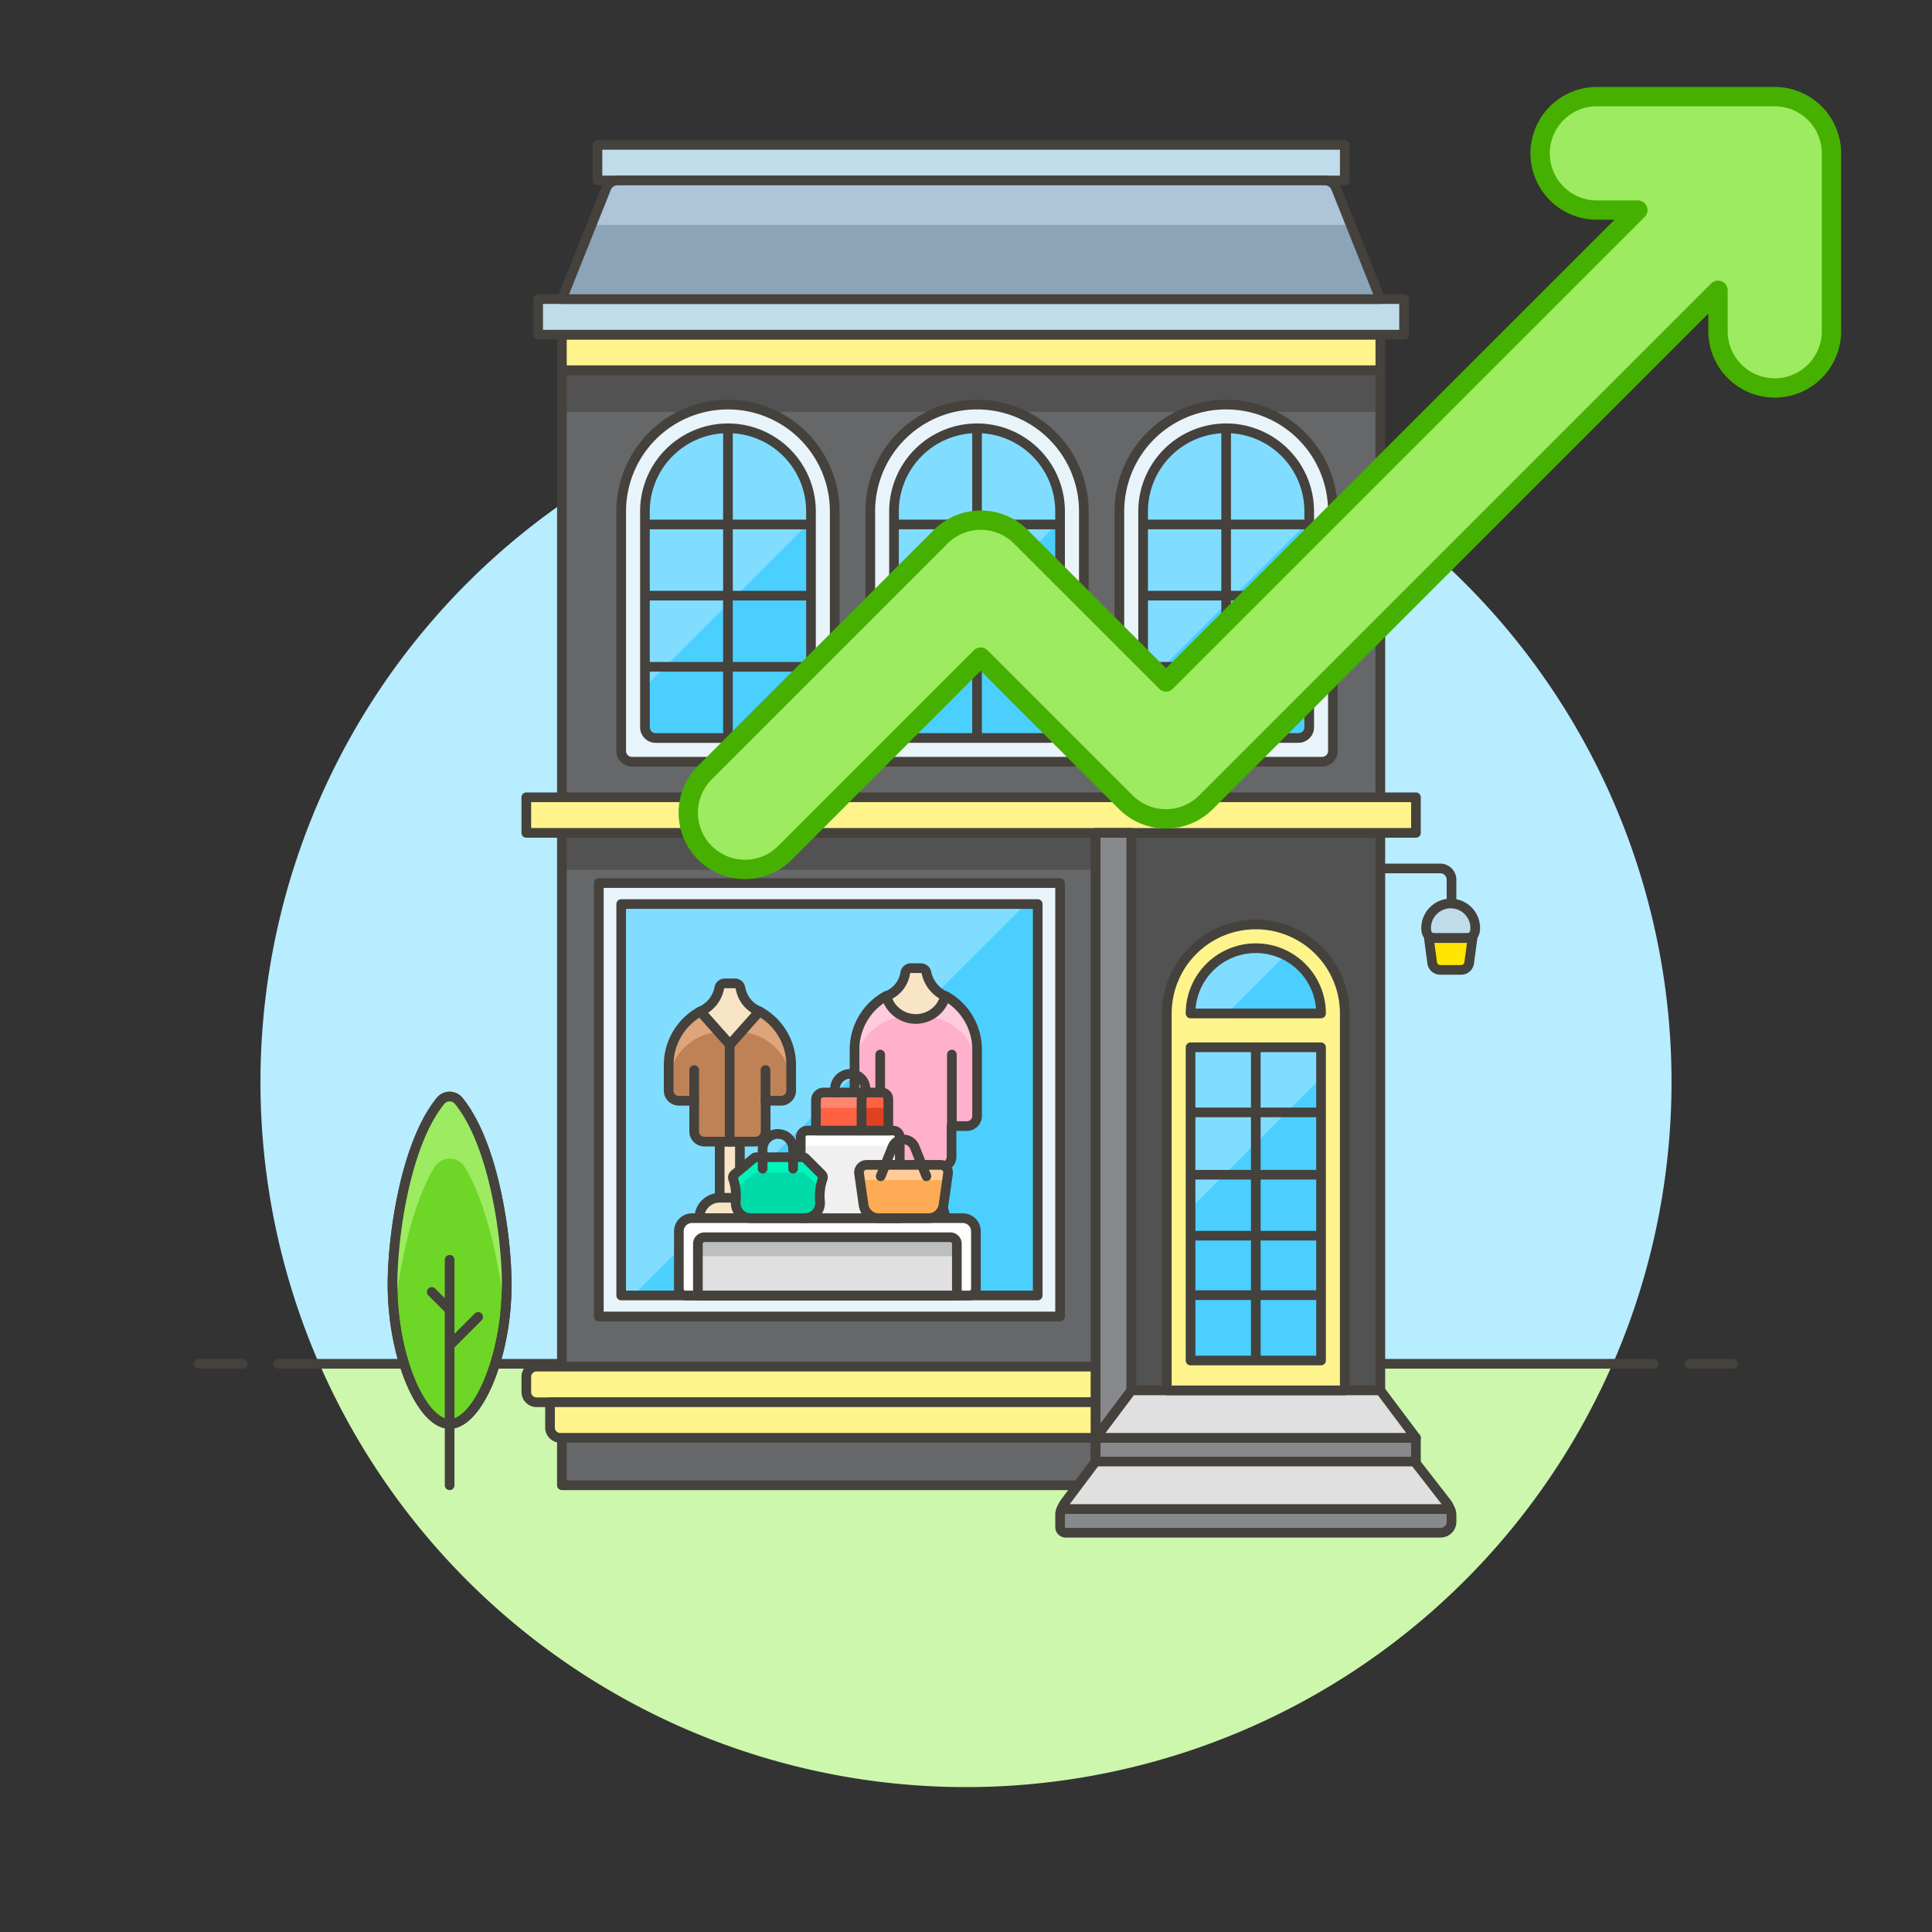 <svg width="160" height="160" fill="none" xmlns="http://www.w3.org/2000/svg">
  <rect width="100%" height="100%" fill="#333333" stroke="none"/>
  <path d="M26.433 112.944a58.429 58.429 0 0125.79-74.74 58.428 58.428 0 0155.553 0 58.428 58.428 0 0121.098 19.385 58.425 58.425 0 019.346 27.084 58.435 58.435 0 01-4.654 28.271H26.433z" fill="#B8ECFF"/>
  <path d="M26.447 112.943a58.425 58.425 0 0021.549 25.513A58.432 58.432 0 0080 148a58.431 58.431 0 0032.003-9.544 58.425 58.425 0 0021.549-25.513H26.447z" fill="#CCF7AD"/>
  <path d="M23.032 112.943H136.968M16.459 112.943h3.651M139.889 112.943h3.651" stroke="#45413C" stroke-width=".8" stroke-linecap="round" stroke-linejoin="round"/>
  <path d="M41.964 106.385c0-4.035-1.077-11.659-3.982-15.222a.973.973 0 00-.747-.35.974.974 0 00-.747.35c-2.905 3.562-3.981 11.183-3.981 15.215 0 6.051 2.423 11.551 4.728 11.551 2.305 0 4.729-5.496 4.729-11.544z" fill="#6DD627" stroke="#45413C" stroke-width=".8" stroke-linecap="round" stroke-linejoin="round"/>
  <path d="M41.832 108.85c-.32-3.061-1.322-8.896-3.344-12.189a1.462 1.462 0 00-2.506 0c-2.021 3.292-3.021 9.124-3.342 12.182a23.299 23.299 0 01-.132-2.465c0-4.032 1.076-11.653 3.981-15.215a.974.974 0 01.747-.35.973.973 0 01.747.35c2.905 3.562 3.982 11.187 3.982 15.222a23.26 23.26 0 01-.132 2.465z" fill="#9CEB60"/>
  <path d="M37.236 123.003v-18.669M37.236 111.427l2.364-2.364M37.236 108.472l-1.478-1.478M41.964 106.385c0-4.035-1.077-11.659-3.982-15.222a.973.973 0 00-.747-.35.974.974 0 00-.747.35c-2.905 3.562-3.981 11.183-3.981 15.215 0 6.051 2.423 11.551 4.728 11.551 2.305 0 4.729-5.496 4.729-11.544z" stroke="#45413C" stroke-width=".8" stroke-linecap="round" stroke-linejoin="round"/>
  <path d="M46.533 27.718h67.781v2.947H46.533v-2.947z" fill="#FFF48C"/>
  <path d="M46.533 27.718h67.781v2.947H46.533v-2.947z" stroke="#45413C" stroke-width=".8" stroke-linecap="round" stroke-linejoin="round"/>
  <path d="M44.568 24.77h71.711v2.947H44.568v-2.947zM49.48 12h61.888v2.947H49.48V12z" fill="#C0DCEB" stroke="#45413C" stroke-width=".8" stroke-linecap="round" stroke-linejoin="round"/>
  <path d="M46.533 68.975H90.738v54.028H46.533V68.975z" fill="#656769"/>
  <path d="M46.533 68.975H90.738v3.053H46.533v-3.053z" fill="#525252"/>
  <path d="M46.533 68.975H90.738v54.028H46.533V68.975z" stroke="#45413C" stroke-width=".8" stroke-linecap="round" stroke-linejoin="round"/>
  <path d="M93.686 68.975h20.628v46.17H93.686V68.975z" fill="#525252"/>
  <path d="M93.686 68.975h20.628v46.17H93.686V68.975z" stroke="#45413C" stroke-width=".8" stroke-linecap="round" stroke-linejoin="round"/>
  <path d="M93.686 68.975h-2.947v50.099l2.947-3.929V68.975z" fill="#BF8DF2"/>
  <path d="M93.686 68.975h-2.947v2.947l2.947-.982v-1.965z" fill="#A05AE5"/>
  <path d="M93.686 115.145l-2.947 3.929v3.929l2.947-3.929v-3.929z" fill="#00DBA8" stroke="#45413C" stroke-width=".8" stroke-linecap="round" stroke-linejoin="round"/>
  <path d="M90.738 119.074h26.523v3.93H90.738v-3.93z" fill="#87898C" stroke="#45413C" stroke-width=".8" stroke-linecap="round" stroke-linejoin="round"/>
  <path d="M117.261 119.074H90.738l2.947-3.929h20.628l2.947 3.929z" fill="#E0E0E0" stroke="#45413C" stroke-width=".8" stroke-linecap="round" stroke-linejoin="round"/>
  <path d="M87.91 124.968a.932.932 0 00-.118.437v1.061a.461.461 0 00.035.178.464.464 0 00.252.253.458.458 0 00.179.036h31.046c.24 0 .47-.096.64-.265.169-.17.265-.4.265-.64v-.611a.945.945 0 00-.126-.449H87.91z" fill="#87898C" stroke="#45413C" stroke-width=".8" stroke-linecap="round" stroke-linejoin="round"/>
  <path d="M87.91 124.968H120.08c-.068-.191-.165-.37-.287-.531l-2.64-3.398H90.738l-2.554 3.406a1.934 1.934 0 00-.274.523v0z" fill="#E0E0E0" stroke="#45413C" stroke-width=".8" stroke-linecap="round" stroke-linejoin="round"/>
  <path d="M46.533 30.664h67.781v38.311H46.533V30.664z" fill="#656769"/>
  <path d="M46.533 30.664h67.781v3.438H46.533v-3.438z" fill="#525252"/>
  <path d="M46.533 30.664h67.781v38.311H46.533V30.664z" stroke="#45413C" stroke-width=".8" stroke-linecap="round" stroke-linejoin="round"/>
  <path d="M44.434 116.127h46.305v-2.947H44.434a.847.847 0 00-.847.847v1.253a.847.847 0 00.847.847z" fill="#FFF48C" stroke="#45413C" stroke-width=".8" stroke-linecap="round" stroke-linejoin="round"/>
  <path d="M46.4 119.074h44.34v-2.947H45.551v2.1a.847.847 0 00.249.6.833.833 0 00.275.183c.103.043.213.065.325.064zM43.586 66.028h73.676v2.947H43.586v-2.947z" fill="#FFF48C" stroke="#45413C" stroke-width=".8" stroke-linecap="round" stroke-linejoin="round"/>
  <path d="M109.72 14.947H51.128a.981.981 0 00-.912.618l-3.68 9.206h67.78l-3.68-9.206a.978.978 0 00-.363-.45.977.977 0 00-.553-.167z" fill="#8CA4B8"/>
  <path d="M111.859 18.631l-1.227-3.066a.98.98 0 00-.362-.448.98.98 0 00-.55-.169H51.128a.982.982 0 00-.912.617l-1.226 3.066h62.87z" fill="#ADC4D9"/>
  <path d="M109.72 14.947H51.128a.981.981 0 00-.912.618l-3.68 9.206h67.78l-3.68-9.206a.978.978 0 00-.363-.45.977.977 0 00-.553-.167zM114.314 71.92h4.96c.248 0 .485.098.66.273a.93.93 0 01.274.66v1.968" stroke="#45413C" stroke-width=".8" stroke-linecap="round" stroke-linejoin="round"/>
  <path d="M104 76.56a7.37 7.37 0 015.21 2.158 7.371 7.371 0 012.158 5.21v31.216H96.633V83.928A7.368 7.368 0 01104 76.56z" fill="#FFF48C"/>
  <path d="M104 78.526a5.403 5.403 0 014.991 3.336c.272.656.412 1.358.412 2.068H98.597a5.404 5.404 0 011.582-3.821A5.403 5.403 0 01104 78.526z" fill="#4ACFFF"/>
  <path d="M104 76.56a7.37 7.37 0 015.21 2.158 7.371 7.371 0 012.158 5.21v31.216H96.633V83.928A7.368 7.368 0 01104 76.56v0z" stroke="#45413C" stroke-width=".8" stroke-linecap="round" stroke-linejoin="round"/>
  <path d="M106.433 79.11a5.393 5.393 0 00-5.27.212 5.394 5.394 0 00-2.57 4.607h3.017l4.823-4.819z" fill="#80DDFF"/>
  <path d="M104 78.526a5.403 5.403 0 014.991 3.336c.272.656.412 1.358.412 2.068H98.597a5.404 5.404 0 011.582-3.821A5.403 5.403 0 01104 78.526v0z" stroke="#45413C" stroke-width=".8" stroke-linecap="round" stroke-linejoin="round"/>
  <path d="M98.597 86.732h10.806v25.939H98.597V86.732z" fill="#4ACFFF"/>
  <path d="M98.597 100.063l10.806-10.806v-2.526H98.597v13.331z" fill="#80DDFF"/>
  <path d="M98.597 86.732h10.806v25.939H98.597V86.732zM104 86.732v25.939M98.597 92.123h10.806M98.593 97.286h10.806M98.597 102.333h10.806M98.597 107.259h10.806" stroke="#45413C" stroke-width=".8" stroke-linecap="round" stroke-linejoin="round"/>
  <path d="M93.686 68.975h-2.947v50.099l2.947-3.929V68.975z" fill="#87898C" stroke="#45413C" stroke-width=".8" stroke-linecap="round" stroke-linejoin="round"/>
  <path d="M49.593 73.13h38.198v35.896H49.593V73.13z" fill="#E8F4FA" stroke="#45413C" stroke-width=".8" stroke-linecap="round" stroke-linejoin="round"/>
  <path d="M51.445 74.87h34.495v32.416H51.445V74.87z" fill="#4ACFFF"/>
  <path d="M52.428 107.286a.983.983 0 01-.695-.287.984.984 0 01-.288-.695V75.852a.982.982 0 01.606-.908.983.983 0 01.376-.075h32.532l-32.532 32.416z" fill="#80DDFF"/>
  <path d="M51.445 74.87h34.495v32.416H51.445V74.87z" stroke="#45413C" stroke-width=".8" stroke-linecap="round" stroke-linejoin="round"/>
  <path d="M61.276 100.07l-1.674-.032v-5.501l1.674.012v5.521z" fill="#F7E5C6" stroke="#45413C" stroke-width=".8" stroke-linecap="round" stroke-linejoin="round"/>
  <path d="M62.985 100.884h-5.074a1.692 1.692 0 011.691-1.691h1.691a1.771 1.771 0 011.174.517c.313.313.497.732.517 1.174v0z" fill="#F7E5C6" stroke="#45413C" stroke-width=".8" stroke-linecap="round" stroke-linejoin="round"/>
  <path d="M62.896 83.76l-2.45 2.751-2.446-2.751a5.071 5.071 0 00-2.626 4.442v2.114a.845.845 0 00.846.845h1.269v2.537a.845.845 0 00.846.846h4.226a.846.846 0 00.846-.846V91.16h1.269a.846.846 0 00.846-.845v-2.114a5.07 5.07 0 00-2.624-4.441z" fill="#BF8256"/>
  <path d="M59.52 85.469a4.492 4.492 0 00-4.146 3.902v-1.17a5.07 5.07 0 012.626-4.441l1.52 1.709z" fill="#DEA47A"/>
  <path d="M62.88 83.751a2.538 2.538 0 01-1.557-1.92.467.467 0 00-.46-.394h-.837a.467.467 0 00-.459.384 2.639 2.639 0 01-1.44 1.883l-.126.054 2.446 2.751 2.448-2.75-.016-.009z" fill="#F7E5C6" stroke="#45413C" stroke-width=".8" stroke-linecap="round" stroke-linejoin="round"/>
  <path d="M57.489 91.162v-2.545M63.397 91.162v-2.545M60.427 86.497v8.059" stroke="#45413C" stroke-width=".8" stroke-linecap="round" stroke-linejoin="round"/>
  <path d="M61.382 85.468a4.488 4.488 0 014.14 3.946v-1.213A5.071 5.071 0 0062.896 83.76l-1.52 1.706" fill="#DEA47A"/>
  <path d="M62.896 83.76l-2.45 2.751-2.446-2.751a5.071 5.071 0 00-2.626 4.442v2.114a.845.845 0 00.846.845h1.269v2.537a.845.845 0 00.846.846h4.226a.846.846 0 00.846-.846V91.16h1.269a.846.846 0 00.846-.845v-2.114a5.07 5.07 0 00-2.624-4.441v0z" stroke="#45413C" stroke-width=".8" stroke-linecap="round" stroke-linejoin="round"/>
  <path d="M76.586 100.026l-1.674.03v-4.242l1.674-.017v4.228zM76.724 80.56a.468.468 0 00-.458-.381h-.838a.467.467 0 00-.461.396 2.426 2.426 0 01-1.447 1.871l-.126.054 1.502 4.247a.934.934 0 001.753.023l1.642-4.27-.016-.007A2.764 2.764 0 0176.724 80.56v0z" fill="#F7E5C6" stroke="#45413C" stroke-width=".8" stroke-linecap="round" stroke-linejoin="round"/>
  <path d="M78.277 100.871h-5.074a1.771 1.771 0 011.691-1.691h1.691a1.691 1.691 0 011.691 1.691v0z" fill="#F7E5C6" stroke="#45413C" stroke-width=".8" stroke-linecap="round" stroke-linejoin="round"/>
  <path d="M78.29 82.48a2.526 2.526 0 01-2.448 1.906 2.526 2.526 0 01-2.448-1.906 5.071 5.071 0 00-2.625 4.442v5.496a.845.845 0 00.846.846h1.266v2.537a.846.846 0 00.848.839h4.228a.846.846 0 00.846-.846v-2.537h1.268a.846.846 0 00.846-.846v-5.496a5.072 5.072 0 00-2.625-4.436z" fill="#FFB0CA"/>
  <path d="M72.894 93.27V87.332M78.83 93.27V87.332" stroke="#45413C" stroke-width=".8" stroke-linecap="round" stroke-linejoin="round"/>
  <path d="M80.915 88.132a4.509 4.509 0 00-4.109-3.941 2.546 2.546 0 001.484-1.714 5.071 5.071 0 012.625 4.442v1.213zM74.88 84.191a4.509 4.509 0 00-4.109 3.941v-1.213a5.071 5.071 0 012.625-4.442 2.548 2.548 0 001.484 1.714z" fill="#FCD"/>
  <path d="M78.29 82.48a2.526 2.526 0 01-2.448 1.906 2.526 2.526 0 01-2.448-1.906 5.071 5.071 0 00-2.625 4.442v5.496a.845.845 0 00.846.846h1.266v2.537a.846.846 0 00.848.839h4.228a.846.846 0 00.846-.846v-2.537h1.268a.846.846 0 00.846-.846v-5.496a5.072 5.072 0 00-2.625-4.436v0z" stroke="#45413C" stroke-width=".8" stroke-linecap="round" stroke-linejoin="round"/>
  <path d="M80.277 107.286H56.764a.543.543 0 01-.384-.159.545.545 0 01-.16-.385v-4.77a1.088 1.088 0 011.088-1.088h22.426a1.089 1.089 0 011.088 1.088v4.77c0 .072-.014.143-.041.209a.536.536 0 01-.118.176.531.531 0 01-.176.118.55.55 0 01-.208.041v0z" fill="#fff" stroke="#45413C" stroke-width=".8" stroke-linecap="round" stroke-linejoin="round"/>
  <path d="M79.245 107.286H57.797v-4.28a.545.545 0 01.041-.209.535.535 0 01.118-.176.531.531 0 01.177-.118.55.55 0 01.208-.041h20.359c.071 0 .142.014.208.041.066.027.126.067.177.118.051.05.091.11.118.176a.545.545 0 01.041.209v4.28z" fill="#E0E0E0"/>
  <path d="M58.428 102.462a.631.631 0 00-.446.184.633.633 0 00-.185.446v.946h21.447v-.946a.626.626 0 00-.048-.241.63.63 0 00-.137-.205.63.63 0 00-.205-.137.644.644 0 00-.241-.047H58.428z" fill="#BDBEC0"/>
  <path d="M79.245 107.286H57.797v-4.28a.545.545 0 01.041-.209.535.535 0 01.118-.176.531.531 0 01.177-.118.55.55 0 01.208-.041h20.359c.071 0 .142.014.208.041.066.027.126.067.177.118.051.05.091.11.118.176a.545.545 0 01.041.209v4.28z" stroke="#45413C" stroke-width=".8" stroke-linecap="round" stroke-linejoin="round"/>
  <path d="M74.513 100.884h-8.201v-6.71a.545.545 0 01.545-.544h7.112a.544.544 0 01.544.544v6.71z" fill="#F0F0F0"/>
  <path d="M74.513 94.261a.63.63 0 00-.184-.446.631.631 0 00-.446-.185h-6.939a.631.631 0 00-.631.631V95.52a.631.631 0 01.631-.631h6.939a.631.631 0 01.63.631v-1.259z" fill="#fff"/>
  <path d="M74.513 100.884h-8.201v-6.71a.545.545 0 01.545-.544h7.112a.544.544 0 01.544.544v6.71z" stroke="#45413C" stroke-width=".8" stroke-linecap="round" stroke-linejoin="round"/>
  <path d="M67.575 91.106a.63.63 0 01.63-.63h3.785a.631.631 0 00-.63.63v2.523h-3.785v-2.523z" fill="#FF6242"/>
  <path d="M67.575 92.368a.63.63 0 01.63-.63H71.36v-.631a.63.63 0 01.63-.63h-3.785a.631.631 0 00-.63.63v1.262z" fill="#FF866E"/>
  <path d="M67.575 91.106a.63.63 0 01.63-.63h3.785a.631.631 0 00-.63.63v2.523h-3.785v-2.523z" stroke="#45413C" stroke-width=".8" stroke-linecap="round" stroke-linejoin="round"/>
  <path d="M71.36 93.63h2.207v-2.61a.543.543 0 00-.544-.544h-1.12a.543.543 0 00-.544.544l.001 2.61z" fill="#E04122"/>
  <path d="M72.937 90.48h-.946a.63.63 0 00-.63.63v1.262a.63.63 0 01.63-.63h.946a.63.63 0 01.63.63v-1.262a.63.63 0 00-.63-.63z" fill="#FF6242"/>
  <path d="M71.36 93.63h2.207v-2.61a.543.543 0 00-.544-.544h-1.12a.543.543 0 00-.544.544l.001 2.61zM71.675 90.48v-.32a1.262 1.262 0 00-2.523 0v.315" stroke="#45413C" stroke-width=".8" stroke-linecap="round" stroke-linejoin="round"/>
  <path d="M78.137 99.801a1.261 1.261 0 01-.422.774 1.262 1.262 0 01-.827.309h-4.119c-.304 0-.597-.11-.827-.309a1.262 1.262 0 01-.423-.774l-.373-2.612a.631.631 0 01.624-.72h6.115a.63.63 0 01.477.217.631.631 0 01.148.502l-.374 2.612z" fill="#FFAA54"/>
  <path d="M71.261 97.99a.628.628 0 01.51-.26h6.115a.629.629 0 01.51.26l.114-.8a.631.631 0 00-.625-.72H71.771a.631.631 0 00-.476.217.632.632 0 00-.148.502l.114.8z" fill="#FC9"/>
  <path d="M78.137 99.801a1.261 1.261 0 01-.422.774 1.262 1.262 0 01-.827.309h-4.119c-.304 0-.597-.11-.827-.309a1.262 1.262 0 01-.423-.774l-.373-2.612a.631.631 0 01.624-.72h6.115a.63.63 0 01.477.217.631.631 0 01.148.502l-.374 2.612z" stroke="#45413C" stroke-width=".8" stroke-linecap="round" stroke-linejoin="round"/>
  <path d="M72.936 97.415l.967-2.418a.996.996 0 011.85 0l.968 2.418" stroke="#45413C" stroke-width=".8" stroke-linecap="round" stroke-linejoin="round"/>
  <path d="M60.809 97.27a.321.321 0 00-.095.347 4.41 4.41 0 01.216 1.889 1.262 1.262 0 00.06.517c.056.167.146.32.264.449.118.13.263.234.423.304.161.071.334.107.51.107h4.467c.175 0 .349-.037.51-.107.161-.071.305-.175.423-.304a1.271 1.271 0 00.264-.449 1.266 1.266 0 00.061-.517 4.389 4.389 0 01.222-1.907.314.314 0 00-.074-.33l-1.341-1.34a.314.314 0 00-.223-.093h-3.857a.32.32 0 00-.202.074l-1.63 1.359z" fill="#00DBA8"/>
  <path d="M62.353 97.246a.632.632 0 01.4-.146h3.61a.632.632 0 01.446.185l1.12 1.12a4.191 4.191 0 01.205-.804.314.314 0 00-.074-.33l-1.341-1.34a.315.315 0 00-.223-.093h-3.857a.32.32 0 00-.202.074l-1.632 1.36a.321.321 0 00-.095.347c.094.269.161.546.198.829l1.443-1.202z" fill="#00F5BC"/>
  <path d="M60.809 97.27a.321.321 0 00-.095.347 4.41 4.41 0 01.216 1.889 1.262 1.262 0 00.06.517c.056.167.146.32.264.449.118.13.263.234.423.304.161.071.334.107.51.107h4.467c.175 0 .349-.037.51-.107.161-.071.305-.175.423-.304a1.271 1.271 0 00.264-.449 1.266 1.266 0 00.061-.517 4.389 4.389 0 01.222-1.907.314.314 0 00-.074-.33l-1.341-1.34a.314.314 0 00-.223-.093h-3.857a.32.32 0 00-.202.074l-1.63 1.359z" stroke="#45413C" stroke-width=".8" stroke-linecap="round" stroke-linejoin="round"/>
  <path d="M63.159 96.784v-1.577a1.262 1.262 0 112.523 0v1.577" stroke="#45413C" stroke-width=".8" stroke-linecap="round" stroke-linejoin="round"/>
  <path d="M120.14 74.823a2.035 2.035 0 00-1.437.597 2.034 2.034 0 00-.597 1.437c0 .591.294.831.671.831h2.725c.378 0 .671-.24.671-.831 0-.539-.215-1.056-.596-1.437a2.035 2.035 0 00-1.437-.596v0z" fill="#C0DCEB" stroke="#45413C" stroke-width=".8" stroke-linecap="round" stroke-linejoin="round"/>
  <path d="M121.927 77.545a.64.64 0 01.014.195l-.269 2a.676.676 0 01-.224.416.671.671 0 01-.442.166h-1.733a.674.674 0 01-.442-.166.67.67 0 01-.223-.416l-.269-2a.61.61 0 01.014-.195c.12.097.27.147.424.142h2.725a.641.641 0 00.425-.142z" fill="#FFE500" stroke="#45413C" stroke-width=".8" stroke-linecap="round" stroke-linejoin="round"/>
  <path d="M60.286 33.506a8.841 8.841 0 018.841 8.841v19.844a.89.89 0 01-.887.89H52.337a.89.89 0 01-.891-.89v-19.84a8.842 8.842 0 012.588-6.254 8.841 8.841 0 016.253-2.591v0z" fill="#E8F4FA" stroke="#45413C" stroke-width=".8" stroke-linecap="round" stroke-linejoin="round"/>
  <path d="M60.286 35.469a6.88 6.88 0 016.876 6.88v17.876a.892.892 0 01-.26.632.891.891 0 01-.631.262H54.301a.89.89 0 01-.89-.89V42.346a6.88 6.88 0 012.015-4.861 6.88 6.88 0 014.861-2.015z" fill="#4ACFFF"/>
  <path d="M67.162 43.133v-.787a6.876 6.876 0 00-11.738-4.862 6.876 6.876 0 00-2.014 4.862v14.539l13.752-13.752z" fill="#80DDFF"/>
  <path d="M60.286 35.469a6.88 6.88 0 016.876 6.88v17.876a.892.892 0 01-.26.632.891.891 0 01-.631.262H54.301a.89.89 0 01-.89-.89V42.346a6.88 6.88 0 012.015-4.861 6.88 6.88 0 014.861-2.015v0zM60.286 35.469v25.646M53.41 43.434h13.752M53.41 49.329h13.752M53.41 55.222h13.752" stroke="#45413C" stroke-width=".8" stroke-linecap="round" stroke-linejoin="round"/>
  <path d="M101.544 33.506a8.835 8.835 0 013.383.673 8.834 8.834 0 014.785 4.785 8.847 8.847 0 01.673 3.383v19.844a.89.89 0 01-.891.89H93.594a.891.891 0 01-.63-.261.89.89 0 01-.261-.63v-19.84a8.842 8.842 0 012.588-6.254 8.841 8.841 0 016.253-2.591v0z" fill="#E8F4FA" stroke="#45413C" stroke-width=".8" stroke-linecap="round" stroke-linejoin="round"/>
  <path d="M101.544 35.469a6.879 6.879 0 014.865 2.015 6.881 6.881 0 012.015 4.865v17.876c0 .117-.023.233-.068.341a.889.889 0 01-.823.549H95.559a.89.89 0 01-.891-.89V42.346a6.88 6.88 0 012.015-4.861 6.88 6.88 0 014.861-2.015z" fill="#4ACFFF"/>
  <path d="M108.421 43.133v-.787a6.882 6.882 0 00-2.091-4.72 6.88 6.88 0 00-11.662 4.72v14.539l13.753-13.752z" fill="#80DDFF"/>
  <path d="M101.544 35.469a6.879 6.879 0 014.865 2.015 6.881 6.881 0 012.015 4.865v17.876c0 .117-.023.233-.068.341a.889.889 0 01-.823.549H95.559a.89.89 0 01-.891-.89V42.346a6.88 6.88 0 012.015-4.861 6.88 6.88 0 014.861-2.015v0zM101.544 35.469v25.646M94.668 43.434h13.753M94.668 49.329h13.753M94.668 55.222h13.753" stroke="#45413C" stroke-width=".8" stroke-linecap="round" stroke-linejoin="round"/>
  <path d="M80.915 33.506a8.841 8.841 0 018.171 5.457 8.841 8.841 0 01.673 3.384v19.844a.89.89 0 01-.55.823.89.89 0 01-.341.068H72.965a.891.891 0 01-.63-.261.89.89 0 01-.261-.63v-19.84a8.842 8.842 0 012.588-6.254 8.841 8.841 0 016.253-2.591v0z" fill="#E8F4FA" stroke="#45413C" stroke-width=".8" stroke-linecap="round" stroke-linejoin="round"/>
  <path d="M80.915 35.469a6.88 6.88 0 016.876 6.88v17.876a.891.891 0 01-.89.89H74.93a.89.89 0 01-.891-.89V42.346a6.88 6.88 0 012.015-4.861 6.88 6.88 0 014.861-2.015z" fill="#4ACFFF"/>
  <path d="M87.791 43.133v-.787a6.876 6.876 0 00-11.738-4.862 6.876 6.876 0 00-2.014 4.862v14.539l13.752-13.752z" fill="#80DDFF"/>
  <path d="M80.915 35.469a6.88 6.88 0 016.876 6.88v17.876a.891.891 0 01-.89.89H74.93a.89.89 0 01-.891-.89V42.346a6.88 6.88 0 012.015-4.861 6.88 6.88 0 014.861-2.015v0zM80.915 35.469v25.646M74.039 43.434h13.752M74.039 49.329h13.752M74.039 55.222h13.752" stroke="#45413C" stroke-width=".8" stroke-linecap="round" stroke-linejoin="round"/>
  <path d="M61.698 72a4.697 4.697 0 01-3.321-8.02L77.902 44.455a4.696 4.696 0 016.643 0l12.018 12.017L135.64 17.397h-3.312a4.702 4.702 0 01-1.824-.334 4.702 4.702 0 01-1.552-1.013 4.692 4.692 0 01-1.039-1.534 4.686 4.686 0 01-.366-1.817c0-.624.124-1.242.366-1.817a4.693 4.693 0 011.039-1.534 4.703 4.703 0 011.552-1.013c.58-.231 1.2-.345 1.824-.334h14.649a4.702 4.702 0 013.32 1.377 4.7 4.7 0 011.377 3.32v14.649a4.7 4.7 0 01-.334 1.823 4.7 4.7 0 01-2.547 2.592 4.698 4.698 0 01-6.181-2.592 4.682 4.682 0 01-.334-1.823v-3.307L99.879 66.438a4.696 4.696 0 01-6.643 0L81.219 54.419l-16.193 16.193A4.669 4.669 0 0161.698 72v0z" fill="#9CEB60" stroke="#46B000" stroke-width="1.6" stroke-linecap="round" stroke-linejoin="round"/>
</svg>
